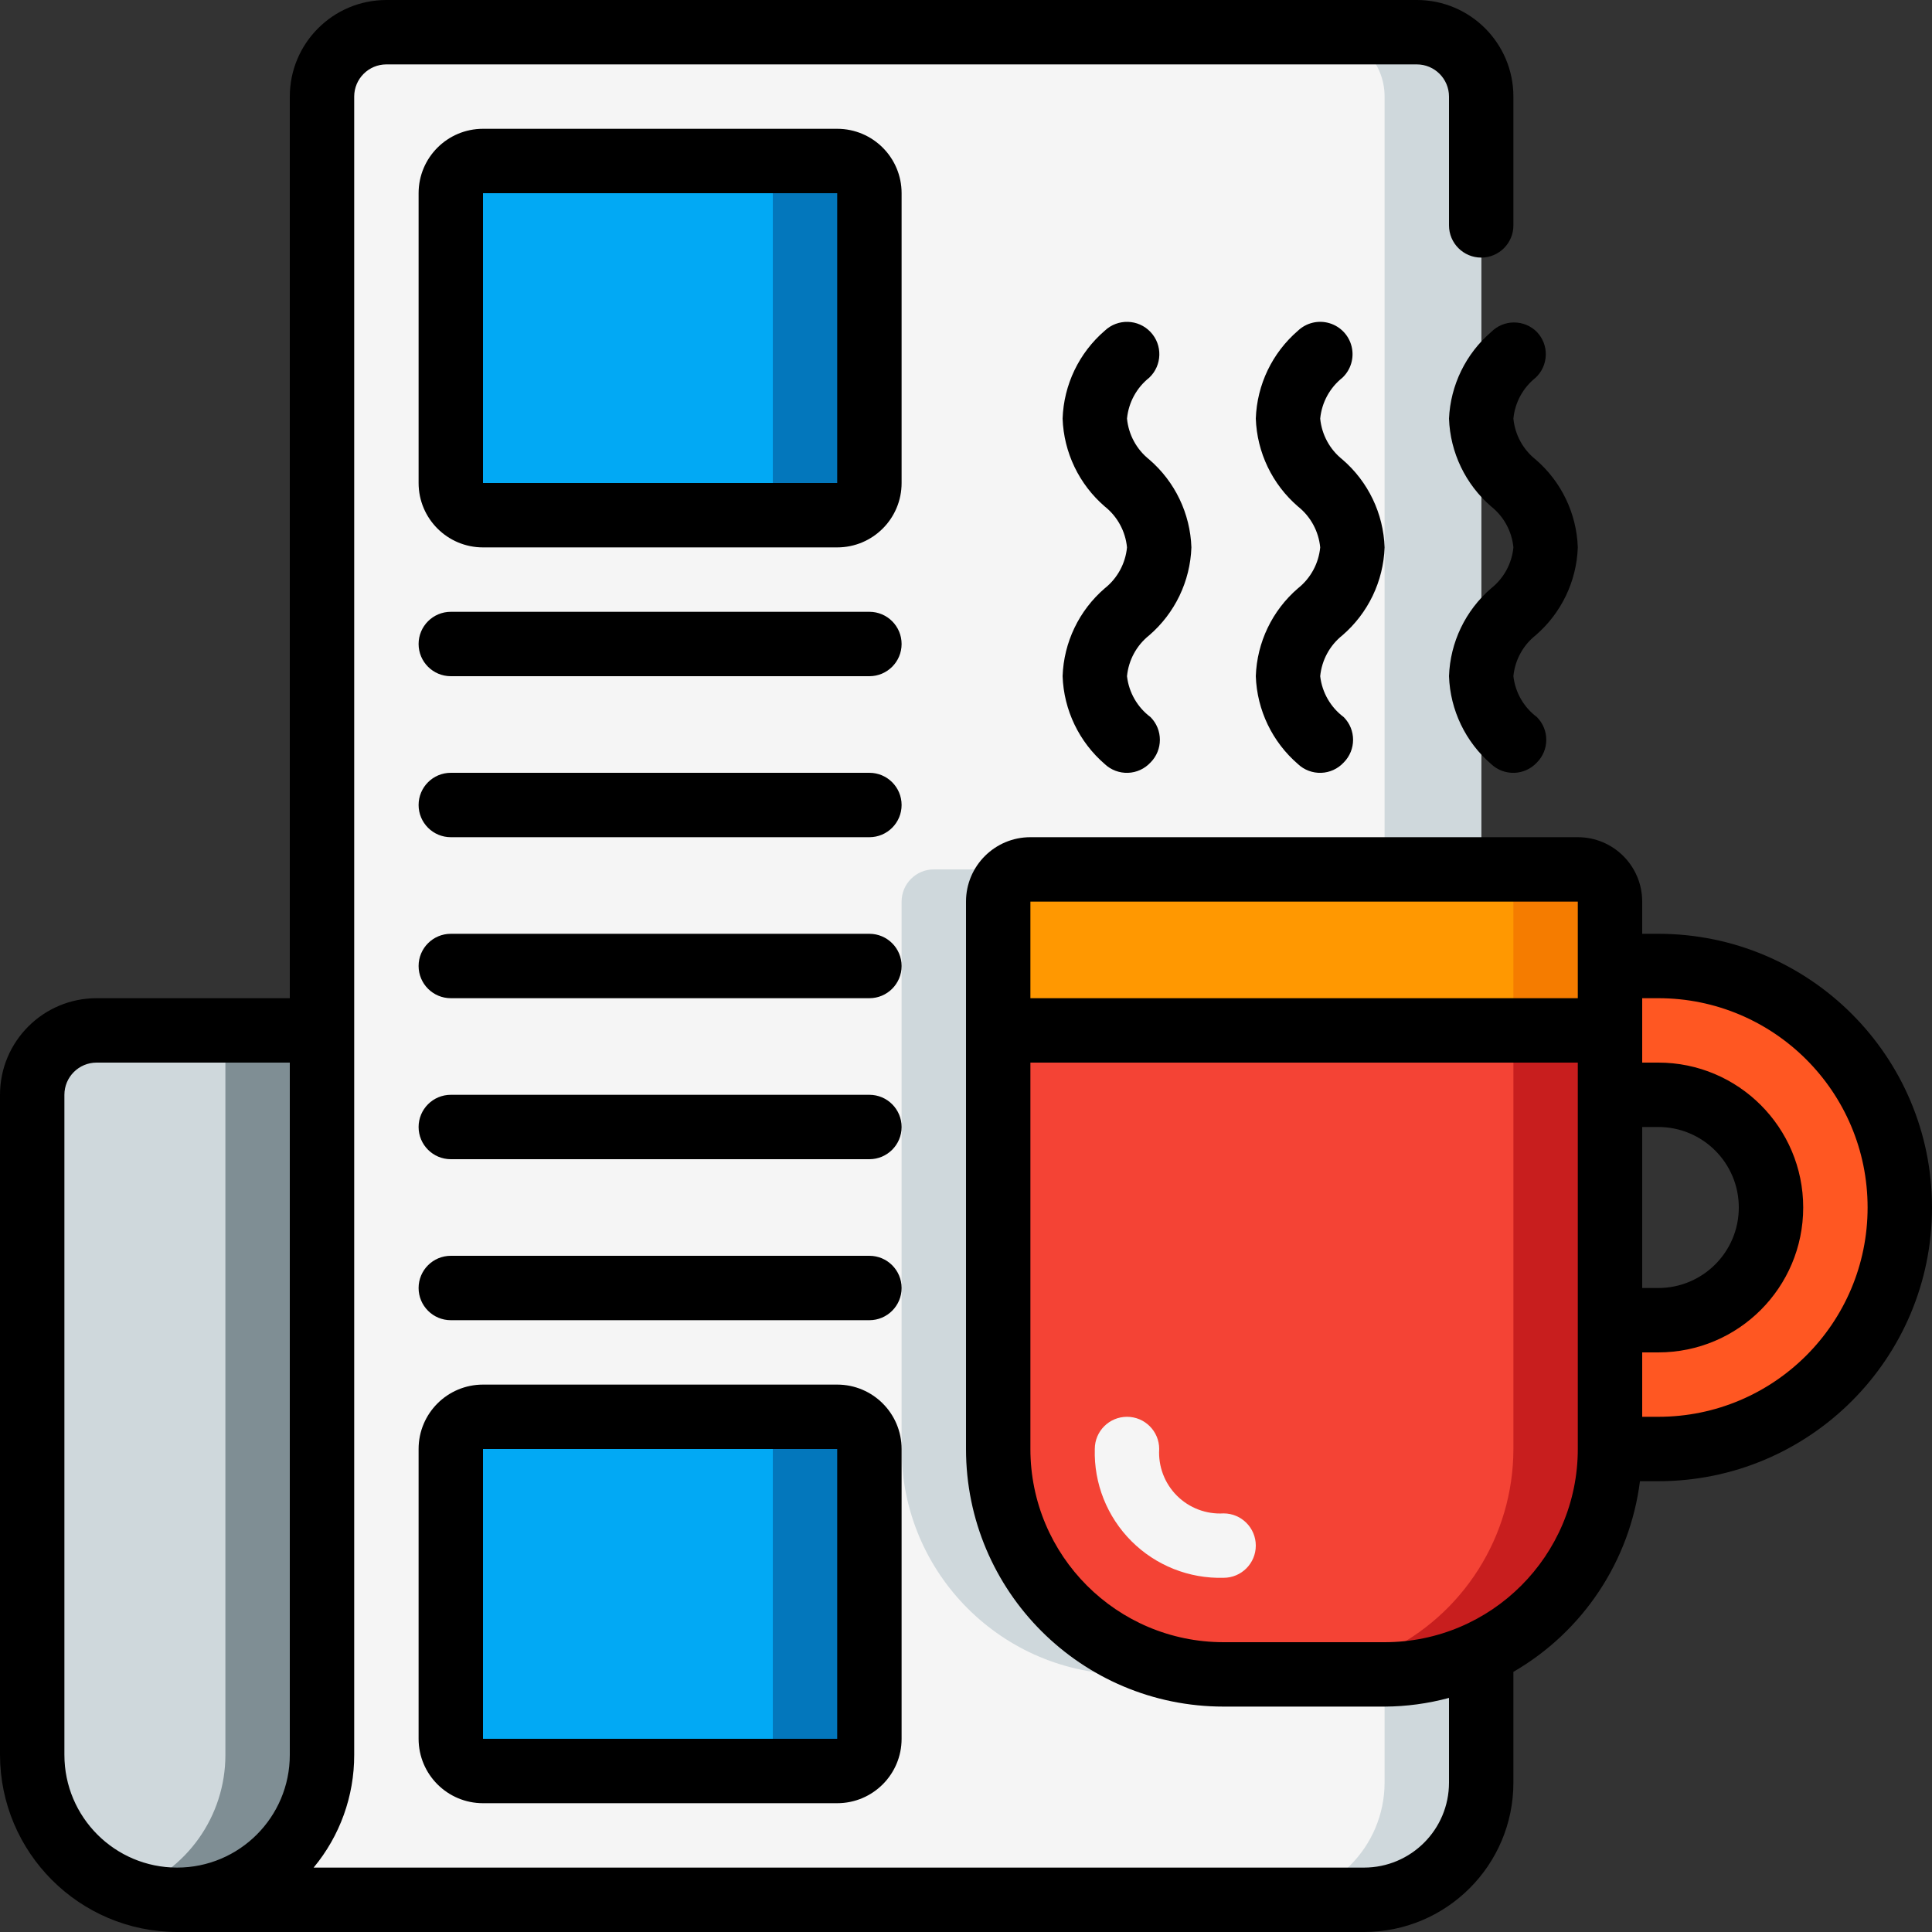 <svg height="512" viewBox="0 0 60 60" width="512" xmlns="http://www.w3.org/2000/svg"><rect x="0" y="0" width="60" height="60" fill="#333333" stroke="none"/><g id="Page-1" fill="none" fill-rule="evenodd"><g id="014---Newspaper-and-Coffee" fill-rule="nonzero"><g id="Icons_copy" transform="translate(1 1)"><path id="Shape" d="m30 27c0-.552.448-1 1-1h14v-24c0-1.105-.895-2-2-2h-32c-1.105 0-2 .895-2 2v51.5c.003 1.194-.471 2.34-1.315 3.185s-1.991 1.318-3.185 1.315l36.86-0c2.008-.005 3.635-1.632 3.64-3.64v-4c-.939.438-1.964.657-3 .64h-5c-3.866 0-7-3.134-7-7zm-4 26c0 .552-.448 1-1 1h-11c-.552 0-1-.448-1-1v-9c0-.552.448-1 1-1h11c.552 0 1 .448 1 1zm0-39c0 .552-.448 1-1 1h-11c-.552 0-1-.448-1-1v-9c0-.552.448-1 1-1h11c.552 0 1 .448 1 1z" fill="#f5f5f5"/><g fill="#cfd8dc"><path id="Shape" d="m31 26h-3c-.552 0-1 .448-1 1v17c0 3.866 3.134 7 7 7h3c-3.866 0-7-3.134-7-7v-17c0-.552.448-1 1-1z"/><path id="Shape" d="m42 54.36c-.005 2.008-1.632 3.635-3.64 3.64h3c2.008-.005 3.635-1.632 3.64-3.64v-4c-.939.438-1.964.657-3 .64z"/><path id="Shape" d="m43 0h-3c1.105 0 2 .895 2 2v24h3v-24c0-1.105-.895-2-2-2z"/><path id="Shape" d="m9 31v22.5c0 2.485-2.015 4.5-4.5 4.5s-4.5-2.015-4.5-4.5v-20.5c0-1.105.895-2 2-2z"/></g><path id="Shape" d="m6 31v22.5c.001 1.904-1.203 3.601-3 4.23.482.172.989.263 1.5.27 1.194.003 2.34-.471 3.185-1.315s1.318-1.991 1.315-3.185l0-22.5z" fill="#7f8e94"/><rect id="Rectangle-path" fill="#02a9f4" height="11" rx="1" width="13" x="13" y="4"/><path id="Shape" d="m25 4h-3c.552 0 1 .448 1 1v9c0 .552-.448 1-1 1h3c.552 0 1-.448 1-1v-9c0-.552-.448-1-1-1z" fill="#0377bc"/><rect id="Rectangle-path" fill="#02a9f4" height="11" rx="1" width="13" x="13" y="43"/><path id="Shape" d="m25 43h-3c.552 0 1 .448 1 1v9c0 .552-.448 1-1 1h3c.552 0 1-.448 1-1v-9c0-.552-.448-1-1-1z" fill="#0377bc"/><path id="Shape" d="m49 31v13c-.002 2.702-1.559 5.162-4 6.32-.935.452-1.961.684-3 .68h-5c-3.866 0-7-3.134-7-7v-13z" fill="#f44335"/><path id="Shape" d="m46 31v13c-.002 2.702-1.559 5.162-4 6.32-.935.452-1.961.684-3 .68l3-0c1.039.004 2.065-.228 3-.68 2.441-1.158 3.998-3.618 4-6.32v-13z" fill="#c81e1e"/><path id="Shape" d="m49 27v4h-19v-4c0-.552.448-1 1-1h17c.552 0 1 .448 1 1z" fill="#ff9801"/><path id="Shape" d="m48 26h-3c.552 0 1 .448 1 1v4h3v-4c0-.552-.448-1-1-1z" fill="#f57c00"/><path id="Shape" d="m58 36.5c0 4.142-3.358 7.5-7.5 7.5h-1.5v-4h1.5c1.933 0 3.5-1.567 3.5-3.5s-1.567-3.5-3.5-3.5h-1.5v-4h1.5c4.142 0 7.5 3.358 7.5 7.5z" fill="#ff5722"/></g><g id="Layer_2"><g fill="#000"><path id="Shape" d="m28 6c0-1.105-.895-2-2-2h-11c-1.105 0-2 .895-2 2v9c0 1.105.895 2 2 2h11c1.105 0 2-.895 2-2zm-13 9v-9h11v9z"/><path id="Shape" d="m27 24h-13c-.552 0-1 .448-1 1s.448 1 1 1h13c.552 0 1-.448 1-1s-.448-1-1-1z"/><path id="Shape" d="m27 19h-13c-.552 0-1 .448-1 1s.448 1 1 1h13c.552 0 1-.448 1-1s-.448-1-1-1z"/><path id="Shape" d="m27 29h-13c-.552 0-1 .448-1 1s.448 1 1 1h13c.552 0 1-.448 1-1s-.448-1-1-1z"/><path id="Shape" d="m27 34h-13c-.552 0-1 .448-1 1s.448 1 1 1h13c.552 0 1-.448 1-1s-.448-1-1-1z"/><path id="Shape" d="m27 39h-13c-.552 0-1 .448-1 1s.448 1 1 1h13c.552 0 1-.448 1-1s-.448-1-1-1z"/><path id="Shape" d="m26 43h-11c-1.105 0-2 .895-2 2v9c0 1.105.895 2 2 2h11c1.105 0 2-.895 2-2v-9c0-1.105-.895-2-2-2zm-11 11v-9h11v9z"/><path id="Shape" d="m51.5 29h-.5v-1c0-1.105-.895-2-2-2h-17c-1.105 0-2 .895-2 2v17c0 4.418 3.582 8 8 8h5c.676-.003 1.348-.094 2-.27v2.63c0 1.458-1.182 2.64-2.64 2.64h-32.62c.817-.983 1.263-2.222 1.26-3.5v-51.5c0-.552.448-1 1-1h32c.552 0 1 .448 1 1v4c0 .552.448 1 1 1s1-.448 1-1v-4c0-1.657-1.343-3-3-3h-32c-1.657 0-3 1.343-3 3v28h-6c-1.657 0-3 1.343-3 3v20.5c.006 3.035 2.465 5.494 5.5 5.5h36.86c2.563 0 4.64-2.077 4.64-4.64v-3.44c2.163-1.251 3.616-3.441 3.93-5.92h.57c4.694 0 8.5-3.806 8.5-8.5s-3.806-8.5-8.5-8.5zm-49.5 25.5v-20.5c0-.552.448-1 1-1h6v21.5c-0 1.933-1.567 3.5-3.5 3.5s-3.5-1.567-3.5-3.5zm49-19.5h.5c1.381 0 2.5 1.119 2.5 2.5s-1.119 2.5-2.5 2.5h-.5zm-2-7v3h-17v-3zm-6 23h-5c-3.314 0-6-2.686-6-6v-12h17v12c0 3.314-2.686 6-6 6zm8.5-7h-.5v-2h.5c2.485-0 4.5-2.015 4.5-4.5s-2.015-4.5-4.5-4.5h-.5v-2h.5c3.59 0 6.5 2.91 6.5 6.5s-2.91 6.5-6.5 6.5z"/></g><path id="Shape" d="m38 47c-.54.032-1.068-.168-1.45-.55s-.583-.91-.55-1.45c0-.552-.448-1-1-1s-1 .448-1 1c-.031 1.07.381 2.105 1.138 2.862.757.757 1.792 1.168 2.862 1.138.552 0 1-.448 1-1s-.448-1-1-1z" fill="#f5f5f5"/><path id="Shape" d="m37 17c-.036-1.053-.511-2.043-1.31-2.73-.393-.312-.642-.771-.69-1.27.048-.499.297-.958.69-1.27.403-.381.421-1.017.04-1.42-.381-.403-1.017-.421-1.42-.04-.799.687-1.274 1.677-1.31 2.73.037 1.053.512 2.042 1.31 2.73.393.312.642.771.69 1.27-.048.499-.297.958-.69 1.27-.799.687-1.274 1.677-1.31 2.73.037 1.053.512 2.042 1.31 2.73.194.183.454.28.72.271.267-.009.519-.125.7-.321.388-.39.388-1.02 0-1.41-.408-.305-.672-.764-.73-1.27.048-.499.297-.958.69-1.27.798-.688 1.273-1.677 1.31-2.73z" fill="#000"/><path id="Shape" d="m43 17c-.036-1.053-.511-2.043-1.31-2.73-.393-.312-.642-.771-.69-1.27.048-.499.297-.958.69-1.27.261-.247.37-.613.287-.963s-.346-.627-.69-.73c-.344-.103-.716-.014-.977.233-.799.687-1.274 1.677-1.31 2.73.037 1.053.512 2.042 1.31 2.73.393.312.642.771.69 1.27-.048.499-.297.958-.69 1.27-.799.687-1.274 1.677-1.31 2.73.037 1.053.512 2.042 1.31 2.73.194.183.454.28.72.271.267-.009.519-.125.7-.321.388-.39.388-1.02 0-1.41-.408-.305-.672-.764-.73-1.27.048-.499.297-.958.69-1.27.798-.688 1.273-1.677 1.31-2.73z" fill="#000"/><path id="Shape" d="m47.73 10.31c-.188-.189-.443-.296-.71-.296s-.522.106-.71.296c-.789.678-1.263 1.651-1.31 2.69.037 1.053.512 2.042 1.31 2.73.393.312.642.771.69 1.27-.048.499-.297.958-.69 1.27-.799.687-1.274 1.677-1.31 2.73.037 1.053.512 2.042 1.31 2.73.194.183.454.28.72.271.267-.009.519-.125.7-.321.388-.39.388-1.02 0-1.41-.408-.305-.672-.764-.73-1.27.048-.499.297-.958.69-1.27.798-.688 1.273-1.677 1.31-2.73-.036-1.053-.511-2.043-1.31-2.73-.393-.312-.642-.771-.69-1.27.048-.499.297-.958.69-1.27.195-.182.308-.435.316-.702.008-.267-.092-.525-.276-.718z" fill="#000"/></g></g></g></svg>